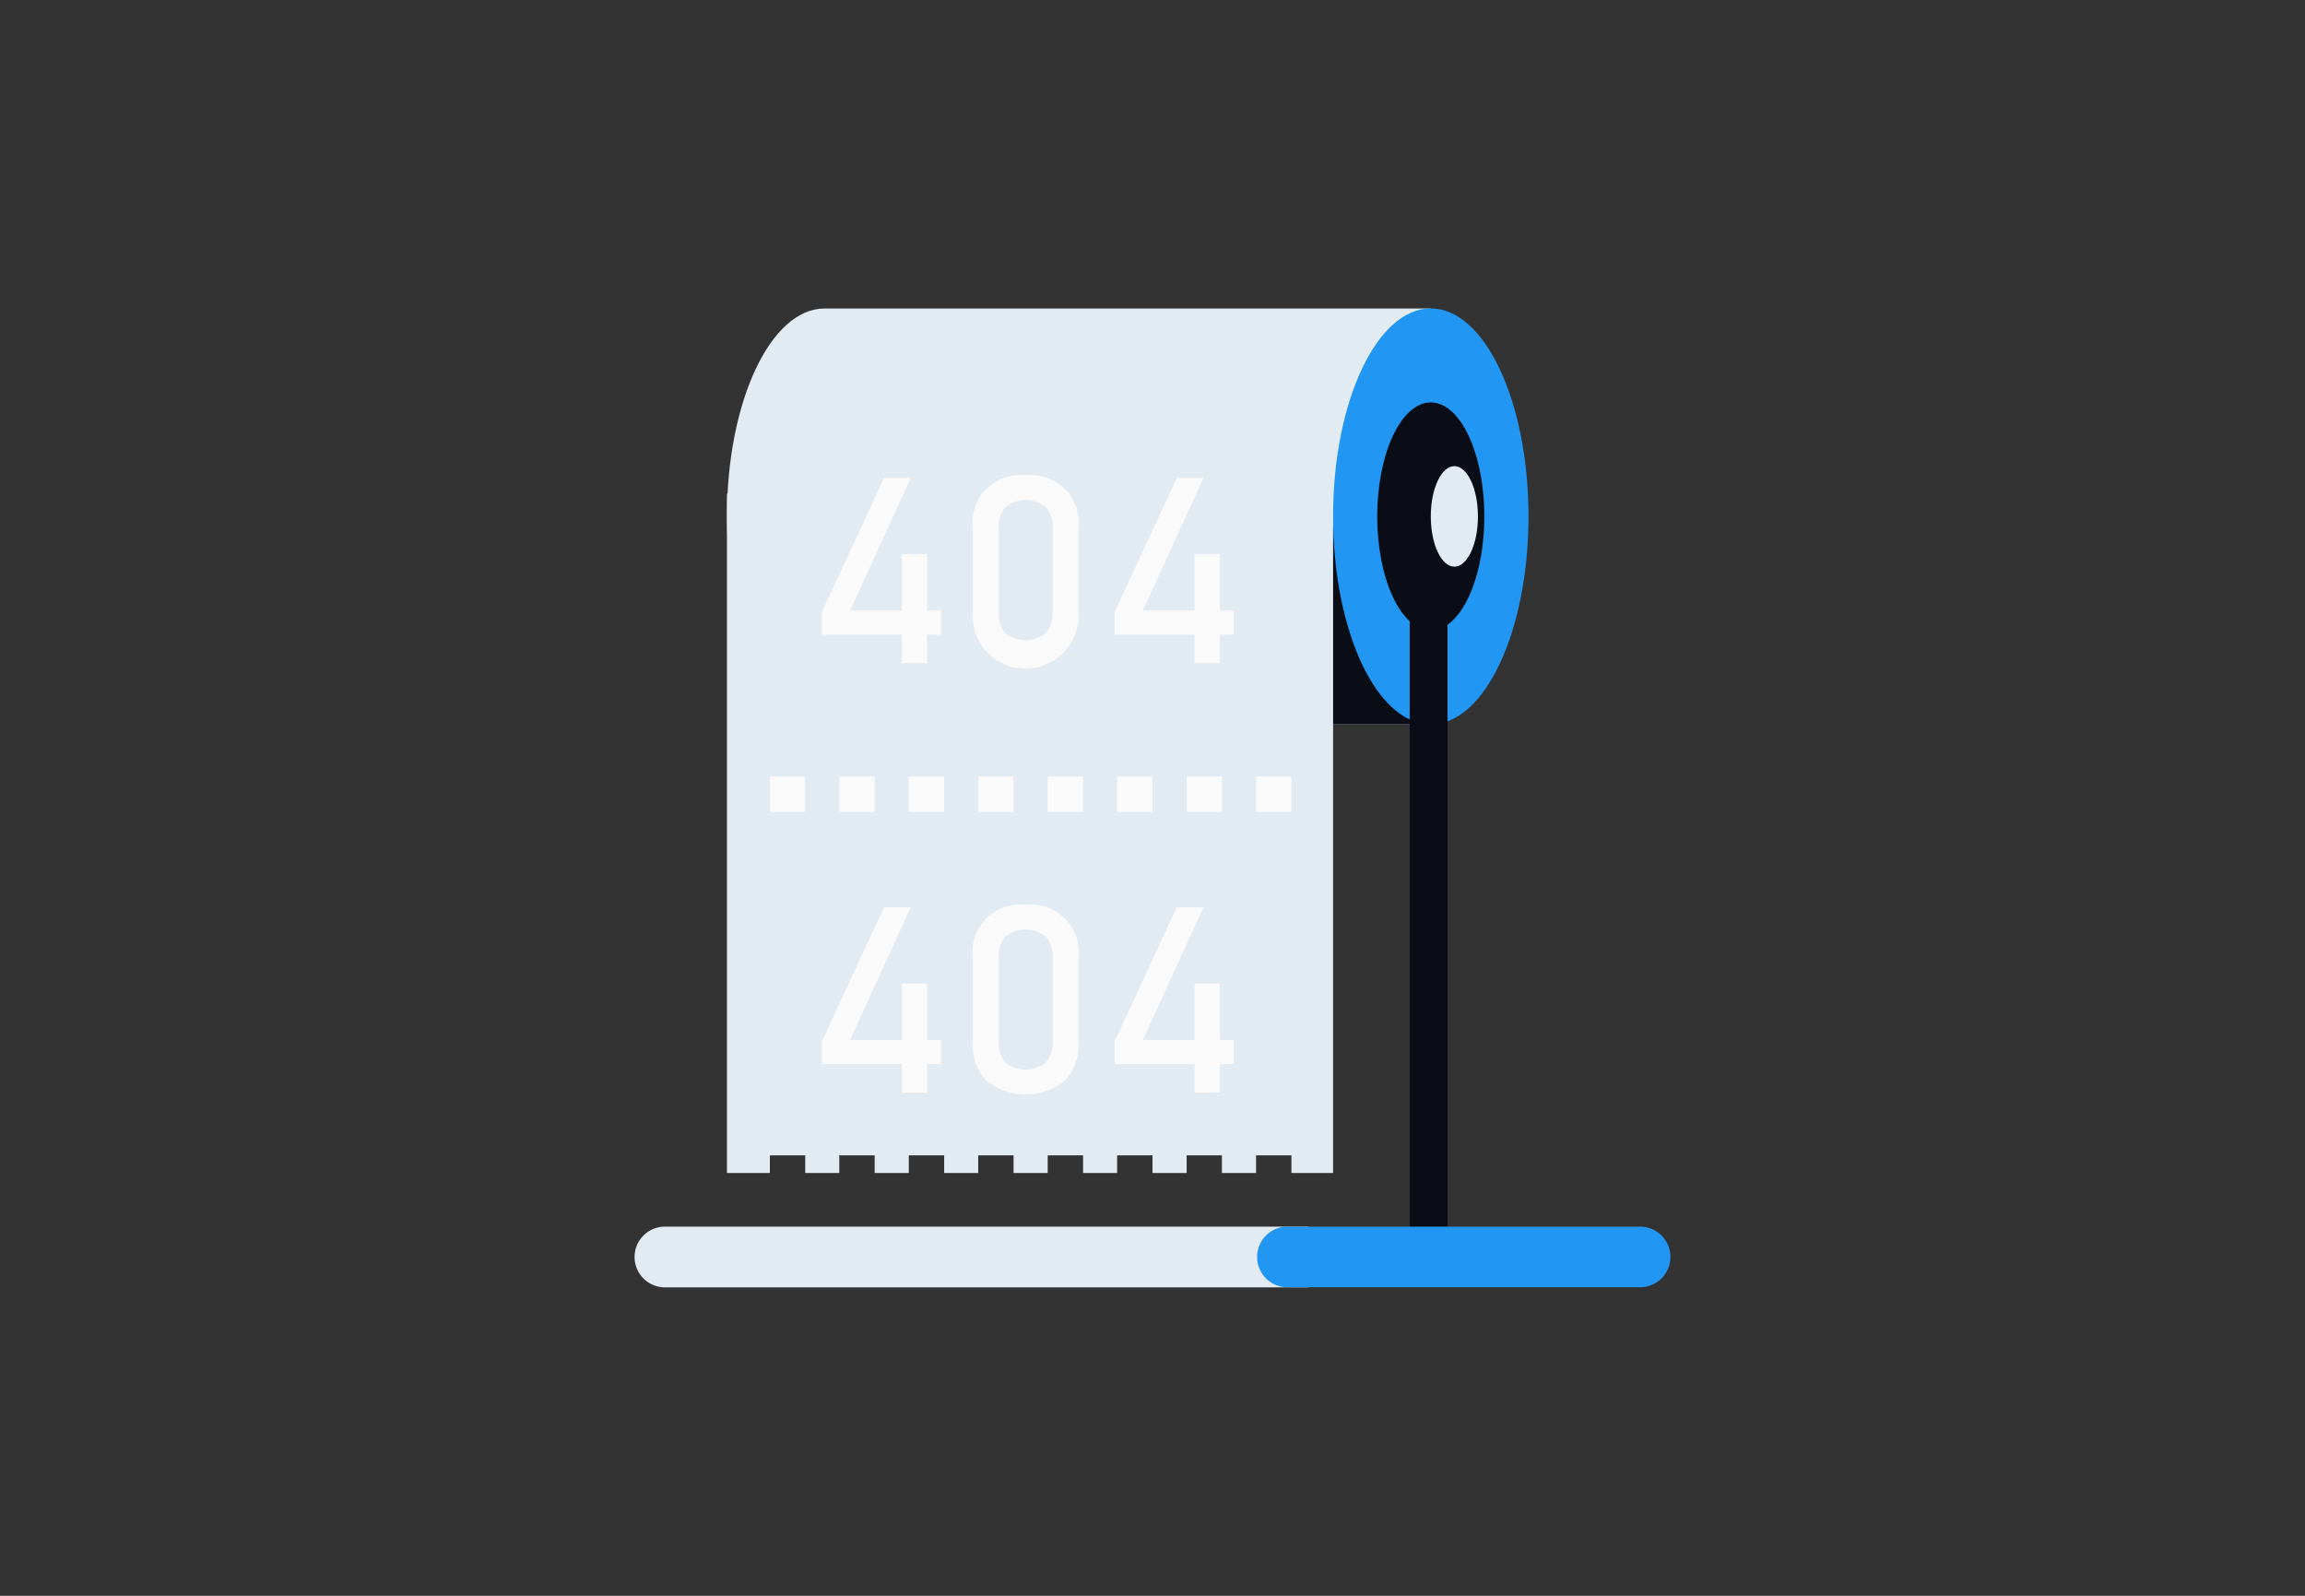 <svg id="Layer_1" data-name="Layer 1" xmlns="http://www.w3.org/2000/svg" viewBox="0 0 260 180"><rect x="0" y="0" width="260" height="180" fill="#333333" stroke="none"/><title>Flat Web Illustrations Pack - Scene 1</title><path d="M93,34.8c-6.08,0-11,10.5-11,23.45s4.93,23.46,11,23.46h68.38V34.8Z" fill="#e2eaf2"/><path d="M147.27,60.8l4.64-2.13s.74,15.63,8.72,20.57v2.47h-17Z" fill="#0a0d16"/><polygon points="82 55.69 82 130.32 82 132.31 86.84 132.31 86.84 130.32 90.83 130.32 90.83 132.31 94.67 132.31 94.67 130.32 98.66 130.32 98.66 132.31 102.51 132.31 102.51 130.32 106.5 130.32 106.5 132.31 110.34 132.31 110.34 130.32 114.33 130.32 114.33 132.31 118.18 132.31 118.18 130.32 122.17 130.32 122.17 132.31 126.01 132.31 126.01 130.32 130 130.32 130 132.31 133.85 132.31 133.85 130.32 137.83 130.32 137.83 132.31 141.68 132.31 141.68 130.32 145.67 130.32 145.67 132.31 150.37 132.31 150.37 130.32 150.37 55.69 82 55.69" fill="#e2eaf2"/><ellipse cx="161.39" cy="58.25" rx="11.02" ry="23.46" fill="#2196F3"/><ellipse cx="161.39" cy="58.25" rx="6.04" ry="12.86" fill="#0a0d16"/><rect x="86.84" y="87.59" width="3.99" height="3.99" fill="#fafafa"/><rect x="94.67" y="87.59" width="3.99" height="3.99" fill="#fafafa"/><rect x="102.51" y="87.59" width="3.99" height="3.99" fill="#fafafa"/><rect x="110.34" y="87.59" width="3.99" height="3.99" fill="#fafafa"/><rect x="118.18" y="87.59" width="3.99" height="3.99" fill="#fafafa"/><rect x="126.01" y="87.59" width="3.99" height="3.99" fill="#fafafa"/><rect x="133.85" y="87.59" width="3.99" height="3.99" fill="#fafafa"/><rect x="141.68" y="87.59" width="3.99" height="3.99" fill="#fafafa"/><path d="M163.28,138.51V59.32a2.14,2.14,0,1,0-4.27,0v79.19a2.14,2.14,0,1,0,4.27,0Z" fill="#0a0d16"/><path d="M75,138.36h72.58a0,0,0,0,1,0,0v6.85a0,0,0,0,1,0,0H75a3.42,3.42,0,0,1-3.42-3.42v0A3.42,3.42,0,0,1,75,138.36Z" fill="#e2eaf2"/><path d="M185,138.36H145.22a3.42,3.42,0,1,0,0,6.84H185a3.42,3.42,0,0,0,0-6.84Z" fill="#2196F3"/><ellipse cx="164.05" cy="58.25" rx="2.66" ry="5.67" fill="#e2eaf2"/><polygon points="104.58 110.93 101.72 110.93 101.72 117.3 95.89 117.3 102.74 102.33 99.72 102.33 92.7 117.47 92.7 120.02 101.72 120.02 101.72 123.24 104.58 123.24 104.58 120.02 106.15 120.02 106.15 117.3 104.58 117.3 104.58 110.93" fill="#fafafa"/><path d="M115.72,102.05a5.38,5.38,0,0,0-6,5.94v9.51a6.06,6.06,0,0,0,1.51,4.38,7.11,7.11,0,0,0,8.9,0,6,6,0,0,0,1.53-4.39V108a5.38,5.38,0,0,0-6-5.94Zm3,15.45a3.37,3.37,0,0,1-.74,2.34,3.66,3.66,0,0,1-4.59,0,3.37,3.37,0,0,1-.74-2.34V108a3.36,3.36,0,0,1,.73-2.33,3.65,3.65,0,0,1,4.61,0,3.36,3.36,0,0,1,.73,2.33Z" fill="#fafafa"/><polygon points="137.6 110.93 134.74 110.93 134.74 117.3 128.91 117.3 135.76 102.33 132.74 102.33 125.72 117.47 125.72 120.02 134.74 120.02 134.74 123.24 137.6 123.24 137.6 120.02 139.17 120.02 139.17 117.3 137.6 117.3 137.6 110.93" fill="#fafafa"/><polygon points="104.58 62.5 101.72 62.5 101.72 68.87 95.89 68.87 102.74 53.9 99.72 53.9 92.7 69.04 92.7 71.59 101.72 71.59 101.72 74.81 104.58 74.81 104.58 71.59 106.15 71.59 106.15 68.87 104.58 68.87 104.58 62.5" fill="#fafafa"/><path d="M115.72,53.62a5.38,5.38,0,0,0-6,5.94v9.51a6.06,6.06,0,0,0,1.51,4.38,6,6,0,0,0,10.43-4.38V59.56a5.38,5.38,0,0,0-6-5.94Zm3,15.45a3.37,3.37,0,0,1-.74,2.34,3.66,3.66,0,0,1-4.59,0,3.37,3.37,0,0,1-.74-2.34V59.56a3.4,3.4,0,0,1,.73-2.34,3.68,3.68,0,0,1,4.61,0,3.4,3.4,0,0,1,.73,2.34Z" fill="#fafafa"/><polygon points="137.6 68.87 137.6 62.5 134.74 62.5 134.74 68.87 128.91 68.87 135.76 53.9 132.74 53.9 125.72 69.04 125.72 71.59 134.74 71.59 134.74 74.81 137.6 74.81 137.6 71.59 139.17 71.59 139.17 68.87 137.6 68.87" fill="#fafafa"/></svg>